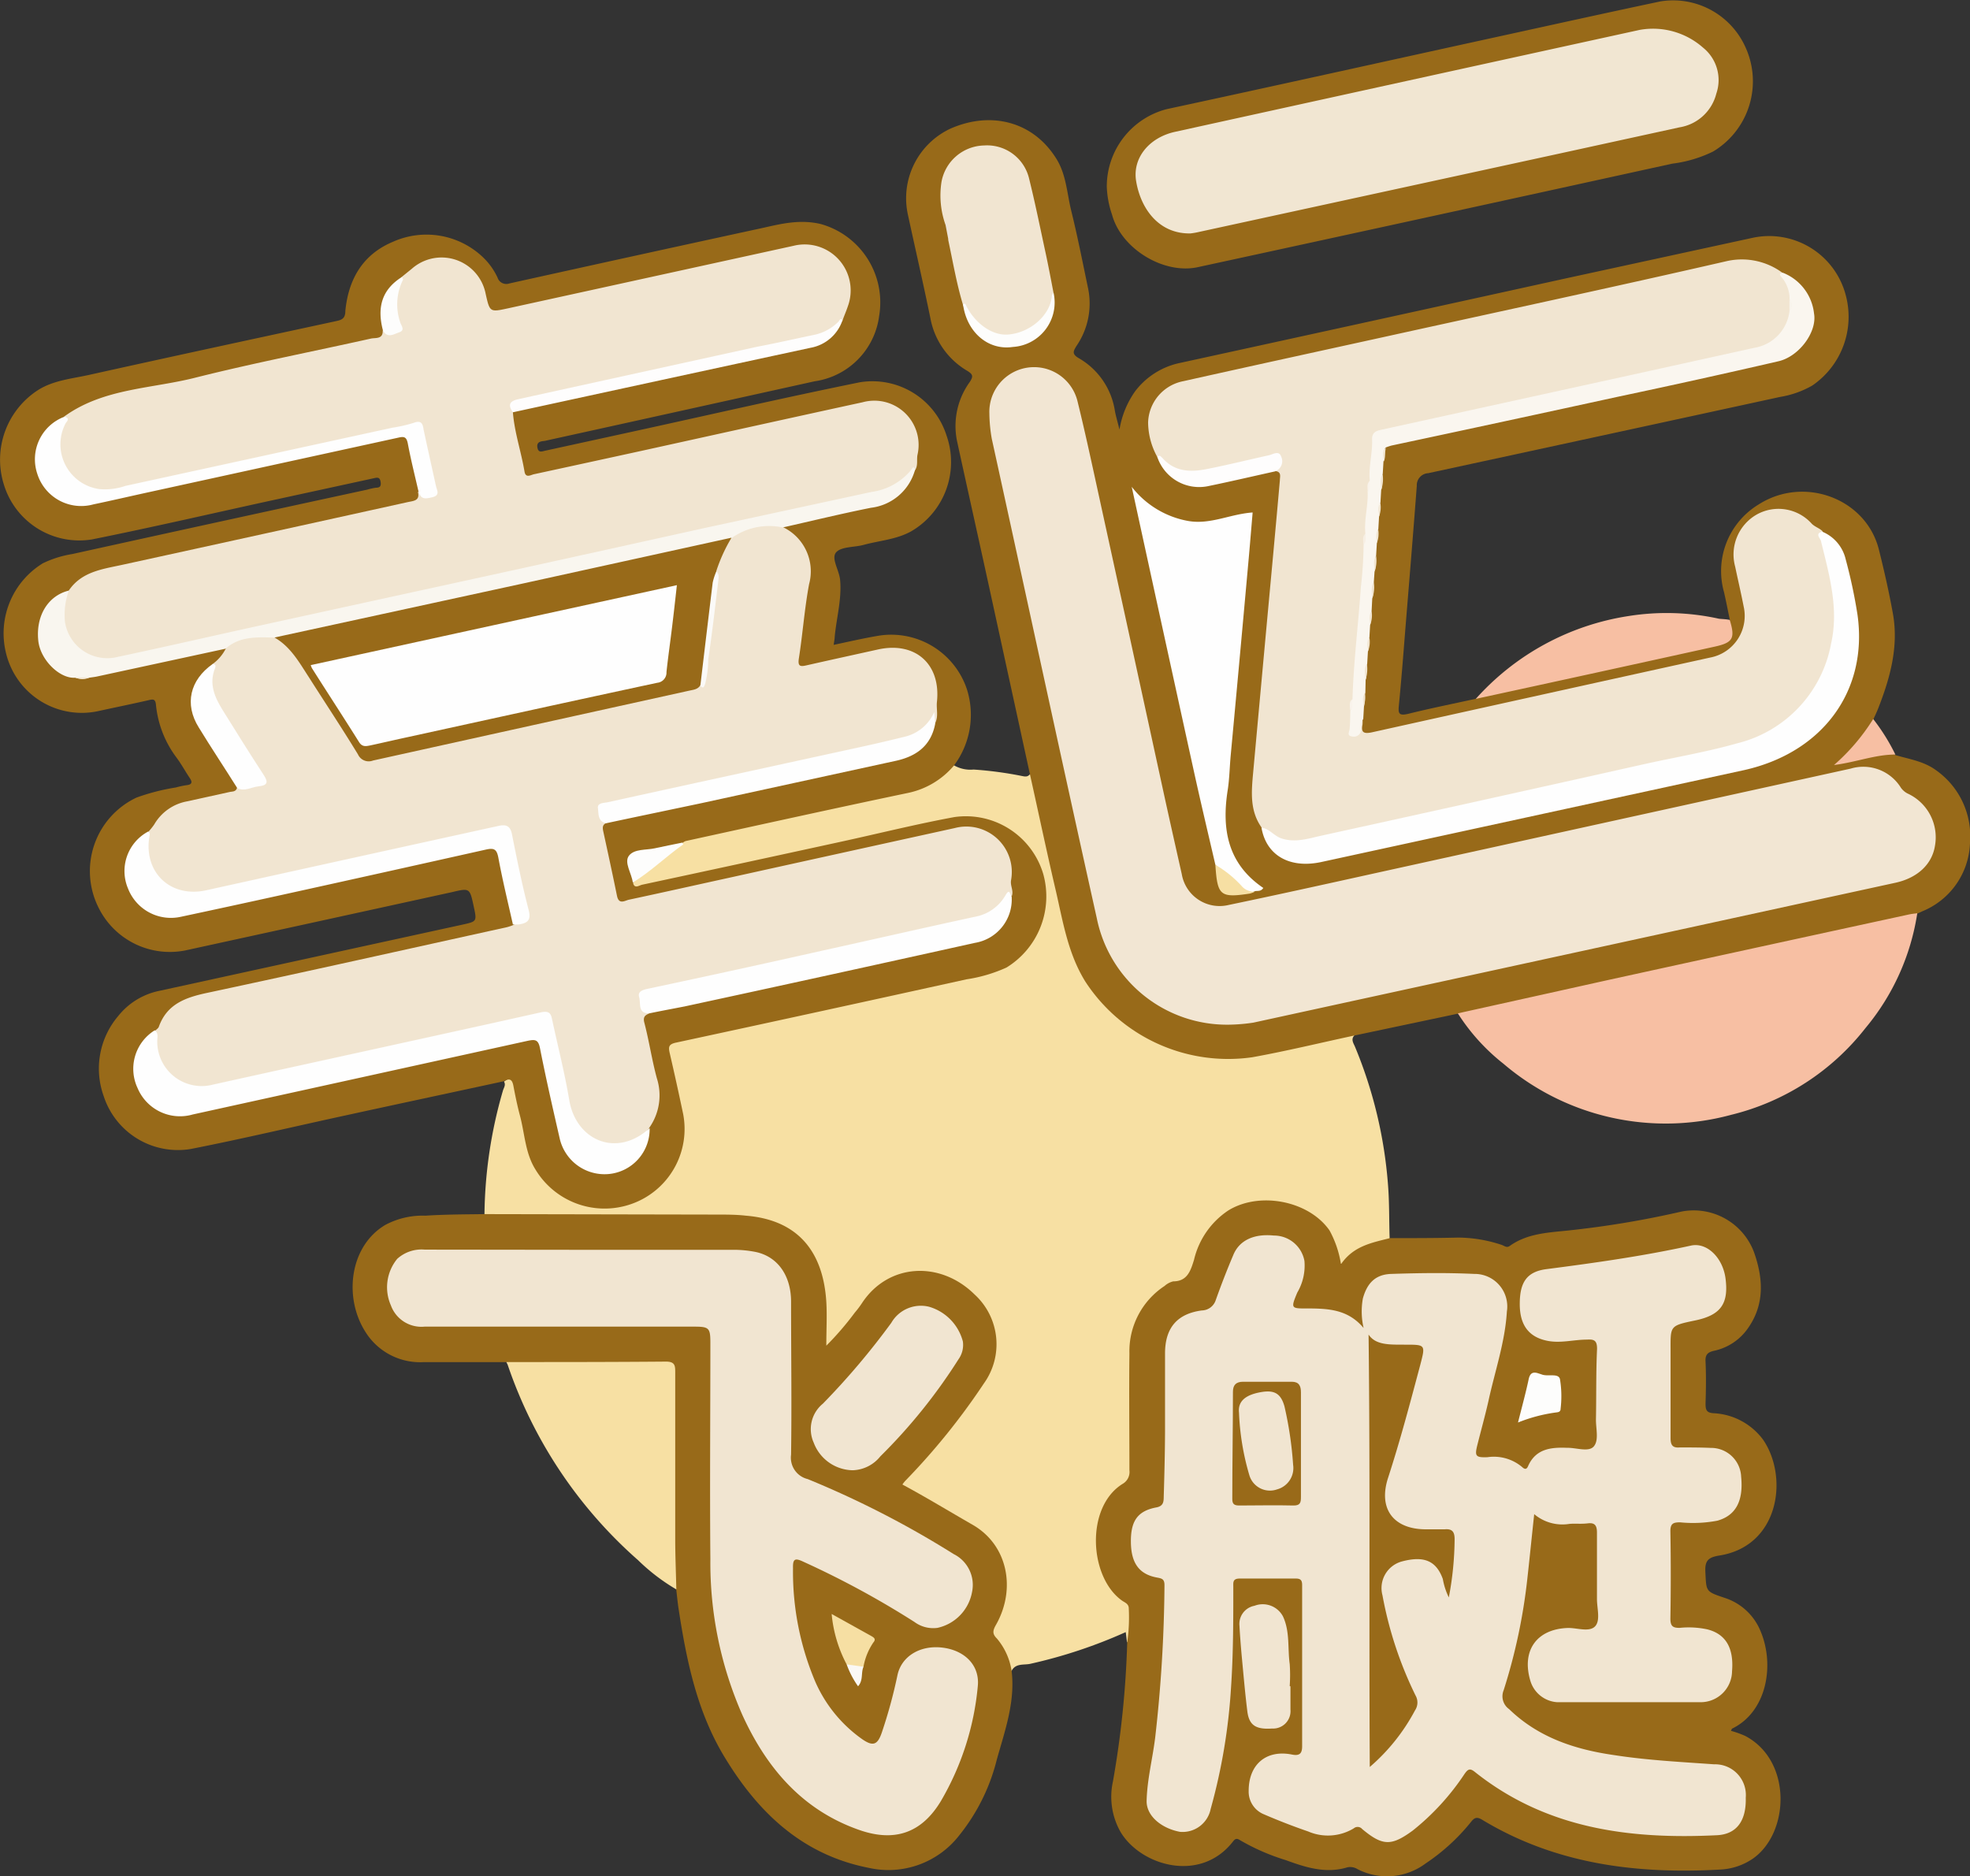 <svg id="圖層_1" data-name="圖層 1" xmlns="http://www.w3.org/2000/svg" viewBox="0 0 214.09 203.92"><rect x="0" y="0" width="214.09" height="203.92" fill="#333333" stroke="none"/><defs><style>.cls-1{fill:#f7e0a3;}.cls-2{fill:#986a19;}.cls-3{fill:#f7bfa3;}.cls-4{fill:#fdfdfc;}.cls-5{fill:#f1e5d1;}.cls-6{fill:#fefefe;}.cls-7{fill:#f9f6ef;}.cls-8{fill:#fefdfd;}.cls-9{fill:#f2e6d3;}.cls-10{fill:#faf6ef;}.cls-11{fill:#f6dfa3;}.cls-12{fill:#ede4d8;}.cls-13{fill:#faf8f4;}.cls-14{fill:#f1e6d2;}.cls-15{fill:#fbfaf8;}.cls-16{fill:#f7efe4;}.cls-17{fill:#f9f3eb;}.cls-18{fill:#f8f4ec;}.cls-19{fill:#996a19;}</style></defs><title>26</title><path class="cls-1" d="M154.8,127.26c-.4.42-.08.85.07,1.21a48.55,48.55,0,0,1,3.59,15c.16,2,.11,3.89.18,5.83-.22.54-.73.6-1.19.68a6,6,0,0,0-3.16,1.58c-.88.81-1.28.69-1.53-.45-.91-4.08-3.8-5.32-7.13-5.54a7.35,7.35,0,0,0-7.46,4.9c-.17.45-.33.9-.47,1.36a3.36,3.36,0,0,1-2.38,2.53,6.61,6.61,0,0,0-4.07,4.44,12.31,12.31,0,0,0-.61,4c0,3.79.06,7.58,0,11.38a2.54,2.54,0,0,1-1.14,2.32,5.52,5.52,0,0,0-2.23,3.83c-.56,3.1,0,5.87,2.44,8.07,1.12,1,1.33,3.81.39,4.83l-.14-1.13a53.86,53.86,0,0,1-10.34,3.44c-.71.17-1.63-.1-2.08.8a.42.42,0,0,1-.42-.35,7.93,7.93,0,0,0-1.55-3.21c-.44-.56-.24-1.09,0-1.67a8.34,8.34,0,0,0,.84-6,7,7,0,0,0-3-4.16c-2.2-1.39-4.44-2.7-6.72-4-1.45-.8-1.5-1-.35-2.13a66.67,66.67,0,0,0,8.07-10.11,6.6,6.6,0,0,0-.22-8c-3.61-4.84-9.92-4.44-12.68-.1a34.36,34.36,0,0,1-2.45,3.1c-.27.35-.57.67-.87,1s-.42.45-.72.34-.32-.43-.34-.71c-.07-1-.05-2.08,0-3.12a12.84,12.84,0,0,0-.35-3.21,8.1,8.1,0,0,0-7.44-6.74,34.52,34.52,0,0,0-4.55-.27Q73.4,147,62,147c-.59,0-1.21.14-1.73-.29a49.76,49.76,0,0,1,2-13.44c.09-.33.35-.64.12-1,.58-.44.8-.43,1.12.12a4.27,4.27,0,0,1,.38,1.26c.43,2,.86,3.91,1.31,5.85a8,8,0,0,0,8,6.27,8.09,8.09,0,0,0,8.23-6.24,8.66,8.66,0,0,0,.06-4.26c-.45-1.82-.82-3.67-1.23-5.5-.37-1.61-.33-1.7,1.25-2l20.39-4.45c4.34-1,8.67-1.94,13-2.85s6.68-6.22,6-9.71c-1-5.16-6.5-7.59-10.64-6.61-10.62,2.52-21.32,4.72-32,7-.64.14-1.4.59-2-.2.53-1.18,1.75-1.62,2.61-2.45s2.19-1.41,3-2.44c2.28-.75,4.66-1.1,7-1.62,6-1.34,11.94-2.62,17.91-3.93A6.89,6.89,0,0,0,110,98.67c.38-.34.68-.81,1.29-.78a3.55,3.55,0,0,0,2.13.46,40.36,40.36,0,0,1,5.25.7c.31.06.62.14.86-.18.74.26.59,1,.71,1.5,1.16,5.27,2.18,10.57,3.52,15.79,1.72,6.64,6,10.76,12.61,12.66a19.78,19.78,0,0,0,10.63-.19c2.17-.55,4.38-.92,6.55-1.45C154,127.08,154.42,126.85,154.8,127.26Z" transform="translate(-7.62 -14.71)"/><path class="cls-2" d="M111.31,97.89a8.88,8.88,0,0,1-5,3c-8.07,1.69-16.11,3.47-24.17,5.23a1,1,0,0,0-.3.17c-1.13.79-2.49.78-3.76,1.09-1.51.36-2.24.28-1.57,2.21a1.14,1.14,0,0,1-.11,1c.14.79.65.36,1,.28q10.83-2.32,21.64-4.68c4.09-.89,8.16-1.91,12.28-2.67a8.77,8.77,0,0,1,9.68,6.2,9.07,9.07,0,0,1-4,10.15,16.27,16.27,0,0,1-4.34,1.28q-15.78,3.48-31.57,6.88c-.79.17-.84.45-.7,1.09q.77,3.32,1.47,6.66A8.64,8.64,0,0,1,77,145.26a8.77,8.77,0,0,1-11.19-3.44c-1.11-1.77-1.16-3.88-1.68-5.84-.29-1.08-.51-2.17-.72-3.27-.12-.63-.38-.86-1-.49-5.77,1.25-11.55,2.48-17.32,3.74-5.58,1.21-11.13,2.53-16.73,3.63a8.48,8.48,0,0,1-9.48-5.77,8.82,8.82,0,0,1,1.57-8.66,7.67,7.67,0,0,1,4.5-2.76l32.87-7.18c1.63-.36,1.64-.34,1.28-2-.43-2-.43-2-2.34-1.55q-14.51,3.18-29,6.34a8.64,8.64,0,0,1-9.41-4.61,8.84,8.84,0,0,1,4.1-12,23,23,0,0,1,4.28-1.1,9,9,0,0,1,1.17-.25c.58-.07.66-.31.34-.78-.49-.73-.91-1.51-1.43-2.21a11.38,11.38,0,0,1-2.24-5.73c-.06-.69-.33-.63-.84-.51-1.75.4-3.51.76-5.26,1.14A8.47,8.47,0,0,1,8.28,85.72a8.93,8.93,0,0,1,4-9.79,11.5,11.5,0,0,1,3.19-1q16-3.53,32.05-7a7.77,7.77,0,0,1,.93-.21c.42,0,.62-.13.53-.65s-.35-.47-.74-.38L37.61,69c-6.67,1.45-13.32,3-20,4.34a8.57,8.57,0,0,1-9.58-6,9,9,0,0,1,3.83-10.3c1.66-1,3.56-1.17,5.38-1.57,9-2,17.93-3.92,26.91-5.86.62-.13,1-.29,1-1.1C45.48,45.11,47,42.39,50.3,41A8.9,8.9,0,0,1,60,42.57a7.3,7.3,0,0,1,1.69,2.31,1,1,0,0,0,1.28.64q13.8-3.06,27.6-6.05c2-.45,4-.94,6.25-.41a8.85,8.85,0,0,1,6.34,10,8.24,8.24,0,0,1-7,7.09C86.48,58.29,76.74,60.45,67,62.59a2,2,0,0,1-.35.06c-.48.05-.74.25-.61.78s.52.33.86.26l9.71-2.12c8.15-1.78,16.28-3.65,24.45-5.31A8.45,8.45,0,0,1,110.47,62a8.71,8.71,0,0,1-3.83,10.46c-1.6.89-3.43,1-5.16,1.47-1,.28-2.44.17-3,.82s.34,1.92.44,3c.19,2.1-.4,4.12-.59,6.19,0,.23-.06.47-.11.86,1.69-.36,3.3-.73,4.91-1a8.67,8.67,0,0,1,9.57,5.83A9.19,9.19,0,0,1,111.31,97.89Z" transform="translate(-7.62 -14.71)"/><path class="cls-2" d="M154.8,127.26c-3.69.79-7.37,1.69-11.09,2.36a18.53,18.53,0,0,1-18.14-8.22c-1.86-3-2.41-6.38-3.17-9.71-1-4.27-1.9-8.55-2.85-12.82q-2-9.18-4-18.36c-1.3-6-2.63-11.92-3.93-17.89A8.16,8.16,0,0,1,113,56.24c.4-.62.38-.83-.27-1.23a8.39,8.39,0,0,1-4-5.72c-.77-3.75-1.63-7.49-2.44-11.23a8.35,8.35,0,0,1,4.6-9.36c4.37-1.94,9-.83,11.54,3.28,1.06,1.7,1.14,3.72,1.6,5.61.69,2.79,1.24,5.61,1.83,8.42a8.15,8.15,0,0,1-1.24,6.28c-.37.6-.53.89.22,1.34a8,8,0,0,1,3.92,5.61c.1.62.29,1.23.52,2.16A10,10,0,0,1,131,57.21a8.24,8.24,0,0,1,4.61-3q21.22-4.63,42.44-9.3l20.12-4.37a8.6,8.6,0,0,1,10.06,6.34,9.05,9.05,0,0,1-3.67,9.74,10.42,10.42,0,0,1-3.48,1.23Q182,62,162.83,66.14a1.31,1.31,0,0,0-1.24,1.38c-.4,5.3-.84,10.6-1.27,15.89-.21,2.67-.42,5.34-.68,8-.08.84,0,1.12,1,.89,2.44-.61,4.91-1.1,7.36-1.64a9,9,0,0,1,3.51-1.1l21.3-4.65c2.42-.53,2.42-.52,2.8-2.83-.21-1-.4-2-.63-3a8.46,8.46,0,0,1,3.76-9.54c4.93-3.16,11.68-.66,13.07,4.91.58,2.32,1.11,4.65,1.53,7,.63,3.59-.33,7-1.61,10.26-.16.41-.35.8-.53,1.2a10.81,10.81,0,0,1-3.41,4.6,40.6,40.6,0,0,1,4.69-1,1.44,1.44,0,0,1,1.13.27c1.51.45,3.08.66,4.43,1.66a8.78,8.78,0,0,1,3.67,7.89,8.32,8.32,0,0,1-5.19,7.43L216,114a2.3,2.3,0,0,1-1.41.59l-46.76,10.21a2.59,2.59,0,0,1-1.76.08Z" transform="translate(-7.62 -14.71)"/><path class="cls-2" d="M130.12,193.22a19,19,0,0,0,.17-3.69c0-.51-.43-.64-.73-.85-3.59-2.54-4-10.17.06-12.69a1.49,1.49,0,0,0,.74-1.48c0-4.23-.05-8.47,0-12.7a8.49,8.49,0,0,1,3.82-7.33,2.16,2.16,0,0,1,.94-.5c1.55,0,1.9-1.19,2.26-2.34a8.86,8.86,0,0,1,3.73-5.37c3.39-2.09,8.75-1.06,11,2.18a11.23,11.23,0,0,1,1.24,3.67c1.36-2,3.37-2.34,5.32-2.84,2.48,0,5,0,7.43-.06a15.24,15.24,0,0,1,4.7.79c.29.09.55.37.89.12,1.85-1.32,4-1.44,6.17-1.66a103.29,103.29,0,0,0,12.51-2.08,7,7,0,0,1,7.86,4.4c1,2.82,1.19,5.64-.62,8.24a6,6,0,0,1-3.69,2.49c-.7.15-1,.42-.95,1.18.07,1.52.05,3,0,4.56,0,.65.08,1,.86,1.05a7.12,7.12,0,0,1,5.41,2.9c2.76,4.06,1.76,11.54-4.78,12.57-1.19.19-1.57.56-1.51,1.76.11,2.17,0,2.14,2.16,2.86a6.29,6.29,0,0,1,3.83,3.58c1.57,3.68.7,8.76-3.06,10.6-.05,0-.08.12-.15.25a10.79,10.79,0,0,1,1.54.55c5.13,2.68,4.84,10.53.86,13.33a6.82,6.82,0,0,1-3.59,1.2c-9.09.51-17.87-.59-25.84-5.41-.63-.38-.88-.2-1.24.26a22,22,0,0,1-4.93,4.5,7,7,0,0,1-7.37.61,1.51,1.51,0,0,0-1.13-.2c-2.33.71-4.53,0-6.66-.78a23.63,23.63,0,0,1-5-2.18c-.38-.25-.55-.12-.77.17-3.5,4.49-9.92,2.66-12.17-1a7.73,7.73,0,0,1-.86-5.55A103.53,103.53,0,0,0,130.12,193.22Z" transform="translate(-7.62 -14.71)"/><path class="cls-2" d="M60.26,146.67l25.3.05c1,0,2.08,0,3.12.12,5.8.47,8.41,4.06,8.74,9.37.09,1.51,0,3,0,4.76a32.34,32.34,0,0,0,3.1-3.6,9.94,9.94,0,0,0,.79-1.05c2.86-4.32,8.49-4.61,12.23-.91a7.32,7.32,0,0,1,1,9.67A73.43,73.43,0,0,1,106,175.66a3.74,3.74,0,0,0-.31.4c2.6,1.4,5.09,2.92,7.62,4.37,3.86,2.21,4.74,7,2.56,10.86-.37.64-.43,1,.09,1.51a7.13,7.13,0,0,1,1.6,3.53c.4,3.36-.73,6.48-1.61,9.62a21.3,21.3,0,0,1-4.06,8.21,9.74,9.74,0,0,1-9.83,3.57c-7.19-1.4-12-5.95-15.67-12-3-4.92-4.14-10.42-5-16-.12-.75-.19-1.51-.28-2.26a10.92,10.92,0,0,1-.57-4.24c0-6.07,0-12.15,0-18.23,0-1.87,0-1.88-1.84-1.88-4.68,0-9.36,0-14,0a3.64,3.64,0,0,1-2-.36c-3,0-6.06,0-9.1,0a7,7,0,0,1-6.33-3.39c-2.3-3.71-1.65-9.23,2.23-11.53a8.62,8.62,0,0,1,4.36-1C56,146.7,58.11,146.7,60.26,146.67Z" transform="translate(-7.62 -14.71)"/><path class="cls-3" d="M166.05,124.85q8.17-1.81,16.36-3.63,16.31-3.57,32.63-7.11c.31-.07.63-.1.94-.14a25.45,25.45,0,0,1-5.63,12.48,26.5,26.5,0,0,1-14.6,9.43A27.16,27.16,0,0,1,171,130.32,22,22,0,0,1,166.05,124.85Z" transform="translate(-7.62 -14.71)"/><path class="cls-2" d="M127.9,35a8.69,8.69,0,0,1,6.52-8.43c12.32-2.65,24.62-5.39,36.94-8.08,5.57-1.22,11.14-2.45,16.72-3.63a8.62,8.62,0,0,1,9.26,5.05,8.9,8.9,0,0,1-3.55,11.27,14,14,0,0,1-4.45,1.32q-25.77,5.66-51.56,11.25c-3.7.8-8.31-2-9.31-5.71A10.48,10.48,0,0,1,127.9,35Z" transform="translate(-7.62 -14.71)"/><path class="cls-1" d="M62.64,162.75c5.79,0,11.57,0,17.36-.05,1,0,1,.48,1,1.18q0,9,0,18.08c0,1.83.08,3.67.12,5.5a21.41,21.41,0,0,1-4.15-3.17A49.44,49.44,0,0,1,62.8,163.07,2.39,2.39,0,0,0,62.64,162.75Z" transform="translate(-7.62 -14.71)"/><path class="cls-3" d="M195.6,82.09c.61,2,.36,2.47-1.67,2.91Q181,87.85,168,90.67a27.94,27.94,0,0,1,16.58-9,26.34,26.34,0,0,1,9.85.29C194.8,82,195.21,82,195.6,82.09Z" transform="translate(-7.62 -14.71)"/><path class="cls-3" d="M213.6,96.72c-2.19,0-4.21.82-6.67,1.14a22.27,22.27,0,0,0,4.26-5A21.9,21.9,0,0,1,213.6,96.72Z" transform="translate(-7.62 -14.71)"/><path class="cls-4" d="M76.39,110.63c-.12-1-1-2.21-.4-2.94s1.82-.57,2.79-.78,2-.42,3-.62c0,.07.11.19.1.19C80,107.8,78.37,109.42,76.39,110.63Z" transform="translate(-7.62 -14.71)"/><path class="cls-5" d="M30.73,86.88a4.73,4.73,0,0,0,1.42-1.66c0-.58.44-.7.8-.89a6.63,6.63,0,0,1,4.38-.56,6,6,0,0,1,2.86,2.45c2.11,3.28,4.23,6.57,6.31,9.88a1.74,1.74,0,0,0,2.19.85q16.55-3.67,33.1-7.29a6.08,6.08,0,0,0,1.8-.61c1-.79.55-2,.7-2.91.41-2.66.67-5.35,1-8a4,4,0,0,0,0-1.19A8.71,8.71,0,0,1,87,73a6.14,6.14,0,0,1,4.51-1.36A1.48,1.48,0,0,1,92.7,72a5.32,5.32,0,0,1,2.85,6.19c-.5,2.66-.69,5.38-1.11,8.06-.14.89.14.94.85.77,2.56-.58,5.13-1.14,7.7-1.71,4.07-.92,6.9,1.55,6.45,5.7-.08.78.2,1.6-.22,2.35-.28-.19-.18-.5-.25-.76a2.64,2.64,0,0,1-1.38,1.74,8.81,8.81,0,0,1-3,1.09l-26.95,5.93c-1,.21-2,.44-2.93.63-1.84.37-1.89.45-1.2,2.17-.48.21-.4.58-.31,1,.5,2.3,1,4.6,1.47,6.91.2,1,.85.53,1.29.43,3.75-.8,7.49-1.64,11.23-2.46q12.09-2.67,24.19-5.33a4.94,4.94,0,0,1,6.11,5.71c-.08.58.29,1.09.1,1.65-.16,0-.34,0-.43.16-1.14,1.86-3,2.36-5,2.79-11,2.4-22.08,4.87-33.14,7.23-2,.43-1.87,1.54-.75,2.57-.47.2-.82.34-.62,1.07.52,2,.81,4,1.35,6a6.11,6.11,0,0,1-.79,5.35c-1.62,2.65-6,2.6-7.86-.11A8.66,8.66,0,0,1,69.1,134c-.57-2.58-1.09-5.16-1.69-7.73-.28-1.23-.37-1.3-1.63-1-8.24,1.82-16.48,3.61-24.71,5.43-3.2.71-6.44,1.26-9.59,2.15-4,1.13-7.71-1.74-7-6.11.13-.14.34-.26.4-.43.89-2.49,2.92-3.19,5.27-3.69,10.87-2.32,21.72-4.75,32.58-7.14a5.3,5.3,0,0,0,.67-.23c1.5-.89,1.5-.89,1.08-2.68-.48-2.1-.89-4.22-1.37-6.32-.34-1.48-.42-1.53-2-1.19q-15,3.3-30.06,6.6a11.3,11.3,0,0,1-2.25.32,5.1,5.1,0,0,1-5.08-6.84,7.4,7.4,0,0,0,.66-.82A5.2,5.2,0,0,1,28,101.8l4.53-1c.34-.08.74,0,.86-.5a11.51,11.51,0,0,1,1.75-.34c1.09-.26,1.15-.37.59-1.32-1.24-2.08-2.55-4.13-3.88-6.16C30.71,90.76,30,89,30.73,86.88Z" transform="translate(-7.62 -14.71)"/><path class="cls-5" d="M63.36,59.52c.17,2.2.9,4.28,1.26,6.44.12.73.65.39,1,.3Q71.44,65,77.21,63.74c8.05-1.77,16.11-3.56,24.16-5.31a4.81,4.81,0,0,1,5.95,5.75c-.09.54.08,1.12-.25,1.63-1.42,1.84-3.45,2.39-5.61,2.86Q72.15,75,42.87,81.52,32.43,83.8,22,86.1a10.12,10.12,0,0,1-3.33.37,4.51,4.51,0,0,1-3.89-2.8,4.46,4.46,0,0,1,.31-4.77c1.41-2.08,3.68-2.33,5.86-2.81q15.52-3.39,31-6.81c.61-.13,1.34-.14,1.08-1.12,1.55.46,1.79.24,1.43-1.35s-.67-3.05-1-4.57c-.3-1.31-.4-1.38-1.7-1.09-7.58,1.68-15.16,3.3-22.73,5-2.81.63-5.64,1.17-8.44,1.84a5.13,5.13,0,0,1-5.51-1.71,5,5,0,0,1-.74-5.5,4.4,4.4,0,0,0,.26-.8c4.3-3.11,9.55-3,14.4-4.26,6.27-1.57,12.62-2.8,18.93-4.21.48-.11,1.33.1,1.28-.88a1.42,1.42,0,0,1,.58,0c.83.08,1.19-.22,1-1.1A7.19,7.19,0,0,1,50.51,47a5.1,5.1,0,0,1,.78-2.2l1.11-.9a4.88,4.88,0,0,1,8,2.75c.45,2,.45,2,2.44,1.57l31-6.79A5,5,0,0,1,99.76,48c-.17.52-.39,1-.58,1.55a5.6,5.6,0,0,1-3.51,2l-31,6.79C64,58.46,63.4,58.66,63.36,59.52Z" transform="translate(-7.62 -14.71)"/><path class="cls-6" d="M24.44,126.69c.44.33.26.81.27,1.22a4.83,4.83,0,0,0,6.07,4.68c11.87-2.63,23.75-5.2,35.62-7.85,1.08-.24,1.12.3,1.27,1,.61,2.83,1.33,5.65,1.81,8.51.73,4.44,5.19,6.34,8.74,3.07a4.9,4.9,0,0,1-4.52,5,5,5,0,0,1-5.27-3.94c-.74-3.23-1.48-6.46-2.12-9.71-.19-1-.54-1-1.37-.83q-18.18,4-36.37,8a5,5,0,0,1-6-2.87A4.92,4.92,0,0,1,24.44,126.69Z" transform="translate(-7.62 -14.71)"/><path class="cls-7" d="M15.1,78.9a7.84,7.84,0,0,0-.42,3.4,4.65,4.65,0,0,0,5.76,3.8C25.64,85,30.83,83.8,36,82.67l27-5.9q10.41-2.28,20.82-4.59,9.25-2,18.5-4a6.74,6.74,0,0,0,4.29-2.36c.17-.22.33-.58.44,0a5.66,5.66,0,0,1-4.78,4.08c-3.21.64-6.4,1.42-9.59,2.14a7,7,0,0,0-5.58,1.17,3.84,3.84,0,0,1-1.53.64C70.41,77.19,55.21,80.46,40,83.8a4.63,4.63,0,0,1-2.58.21c-1.87-.05-3.75-.16-5.3,1.21l-13.87,3c-.3.07-.62.1-.93.15a3,3,0,0,1-1.55,0c-1.68.12-3.85-2-4-4.14C11.53,81.56,12.9,79.43,15.1,78.9Z" transform="translate(-7.62 -14.71)"/><path class="cls-6" d="M23.72,105.09c.26.17.16.38.12.63-.58,3.88,2.36,6.6,6.2,5.75q15.89-3.51,31.78-7c.8-.17,1.24,0,1.43.87.55,2.77,1.11,5.54,1.82,8.27.31,1.17-.18,1.45-1.11,1.58-.2,0-.4,0-.6,0-.54-2.41-1.13-4.82-1.58-7.25-.17-.9-.44-1.09-1.31-.9Q49.31,109.54,38.14,112q-5.45,1.2-10.89,2.36a5,5,0,0,1-5.71-3.06A4.87,4.87,0,0,1,23.72,105.09Z" transform="translate(-7.62 -14.71)"/><path class="cls-6" d="M78.28,124.83c-1.39.13-1-1.06-1.2-1.74s.5-.82,1.07-.94q9.42-2,18.85-4.12c5.54-1.22,11.08-2.49,16.63-3.69A4.79,4.79,0,0,0,116.9,112c.48-.82.46,0,.66.12a4.78,4.78,0,0,1-4,5.07q-15.76,3.5-31.55,6.91C80.78,124.34,79.53,124.57,78.28,124.83Z" transform="translate(-7.62 -14.71)"/><path class="cls-6" d="M14.63,60c.71.19.18.56.08.8a4.91,4.91,0,0,0,3.72,7.07,6.77,6.77,0,0,0,2.82-.35l29-6.32a16,16,0,0,0,2.32-.53c.81-.31,1,.07,1.08.71.44,2.06.9,4.11,1.35,6.16.11.47.47,1-.38,1.21s-1.24.22-1.51-.58c-.4-1.75-.84-3.49-1.17-5.25-.14-.71-.38-.79-1-.65q-13.73,3-27.45,6c-1.91.42-3.81.86-5.72,1.26a5,5,0,0,1-6.1-3.33A4.94,4.94,0,0,1,14.63,60Z" transform="translate(-7.62 -14.71)"/><path class="cls-6" d="M73.48,104.19c-.92-.21-.8-1.06-.88-1.65s.68-.55,1.08-.64c8.66-1.91,17.31-3.78,26-5.68,2.1-.45,4.19-.92,6.27-1.44a4.66,4.66,0,0,0,3.2-2.68l.1,1.29c-.45,2.34-2,3.5-4.22,4L83.87,102C80.41,102.73,76.94,103.45,73.48,104.19Z" transform="translate(-7.62 -14.71)"/><path class="cls-8" d="M63.36,59.52c-.58-.81-.36-1.22.61-1.43L89.89,52.4C92,52,94,51.54,96.07,51.11a5.21,5.21,0,0,0,2.69-1.46c.12-.13.17-.42.42-.14a4.49,4.49,0,0,1-3.47,3Q79.54,56,63.36,59.52Z" transform="translate(-7.62 -14.71)"/><path class="cls-6" d="M30.73,86.88c.36,0,.35.25.24.51-.66,1.68,0,3.13.86,4.52,1.45,2.34,2.91,4.67,4.43,7,.56.85.42,1.17-.57,1.27-.76.08-1.49.6-2.29.18C32,98.13,30.58,96,29.21,93.76,27.65,91.25,28.25,88.62,30.73,86.88Z" transform="translate(-7.62 -14.71)"/><path class="cls-4" d="M51.29,44.82c.05.1.16.24.13.29a6,6,0,0,0-.32,4.59c.08.35.6.89-.07,1.12s-1.28.68-1.79-.18C48.54,48,49.21,46.13,51.29,44.82Z" transform="translate(-7.62 -14.71)"/><path class="cls-5" d="M15.8,88.34l1.55,0A1.7,1.7,0,0,1,15.8,88.34Z" transform="translate(-7.62 -14.71)"/><path class="cls-5" d="M133.39,64.38a7.89,7.89,0,0,1-1-3.75,4.72,4.72,0,0,1,3.83-4.49c7.24-1.62,14.5-3.2,21.74-4.79,12.48-2.75,25-5.43,37.41-8.28a7.44,7.44,0,0,1,6,1.32,6.19,6.19,0,0,1,1,3.06c0,.37,0,.74,0,1.1a5,5,0,0,1-4.09,4.32c-5,1.21-10.12,2.27-15.19,3.37-8.27,1.8-16.53,3.64-24.8,5.43A1.39,1.39,0,0,0,157,63.2c0,1.23-.21,2.46-.31,3.69a3.4,3.4,0,0,0-.13,1.38c0,1.46-.28,2.9-.33,4.35a3.51,3.51,0,0,0-.14,1.44c-.22,3.62-.54,7.23-.82,10.84-.15,1.86-.31,3.73-.46,5.59a4,4,0,0,0-.19,1.32,20.35,20.35,0,0,0,0,2.47c.87-.14.27-1.28,1.07-1.4a3,3,0,0,1,0,.6c-.18.86.17,1,1,.83q18.39-4.08,36.78-8.13a4.61,4.61,0,0,0,3.64-5.56c-.28-1.45-.62-2.88-.92-4.32a5,5,0,0,1,2.33-5.66,4.85,4.85,0,0,1,6,1c.36.35.82.47,1.16.8.37,2,.91,4,1.3,6a17,17,0,0,1,.17,5.13,14.47,14.47,0,0,1-10.77,12.31c-7.73,1.83-15.51,3.46-23.28,5.16s-15.67,3.47-23.52,5.15a4.75,4.75,0,0,1-4.86-1.54c-1.33-1.89-1.09-4-.9-6.12Q144.9,86.67,146,74.79c.24-2.63.48-5.25.71-7.88,0-.4.21-.93-.51-1a.89.89,0,0,1,.2-.55.76.76,0,0,0,.09-.79c-.22-.35-.58-.17-.87-.1-2.1.48-4.22.86-6.31,1.38S135,66.23,133.39,64.38Z" transform="translate(-7.62 -14.71)"/><path class="cls-9" d="M141.2,126.08a14.43,14.43,0,0,1-14.39-11.59c-3.86-17.35-7.6-34.73-11.41-52.1a16.83,16.83,0,0,1-.26-2.74,4.86,4.86,0,0,1,9.56-1.4c.81,3.28,1.52,6.58,2.24,9.88q3.54,16.19,7.06,32.38c.67,3.08,1.36,6.14,2.05,9.21a4.17,4.17,0,0,0,5.09,3.35c6.05-1.26,12.09-2.61,18.13-3.94l49.47-10.88a4.8,4.8,0,0,1,5.45,2.06,2,2,0,0,0,.81.68,5.23,5.23,0,0,1,2.9,5.66c-.32,2-1.89,3.47-4.27,4l-30.29,6.6q-19.76,4.3-39.52,8.61A19.46,19.46,0,0,1,141.2,126.08Z" transform="translate(-7.62 -14.71)"/><path class="cls-6" d="M139.7,108.7c-.8-3.45-1.62-6.9-2.38-10.37-2.22-10.11-4.43-20.23-6.71-30.71a10,10,0,0,0,6.06,3.7c2.45.46,4.61-.74,7.08-.91-.18,2.15-.36,4.32-.56,6.48q-.9,10-1.83,20c-.11,1.23-.13,2.47-.32,3.7-.67,4.26,0,8,3.87,10.63-.26.41-.62.29-.91.35a1.26,1.26,0,0,1-1.44-.25A25.76,25.76,0,0,1,139.7,108.7Z" transform="translate(-7.62 -14.71)"/><path class="cls-6" d="M144.71,104.66c.87.12,1.36.91,2.19,1.18,1.52.49,2.94,0,4.35-.31q17.59-3.86,35.16-7.79c3.34-.74,6.73-1.31,10-2.24a13.71,13.71,0,0,0,10.2-10.82c.87-3.82-.2-7.5-1.1-11.18-.08-.3-.69-.81.15-1a4.3,4.3,0,0,1,2.54,3,56,56,0,0,1,1.28,6c1.18,8.29-3.78,15-12.31,16.91l-46,10C147.75,109.13,145.22,107.67,144.71,104.66Z" transform="translate(-7.62 -14.71)"/><path class="cls-5" d="M110.38,39.17a9.56,9.56,0,0,1-.44-4.71,4.82,4.82,0,0,1,4.64-3.94,4.69,4.69,0,0,1,4.88,3.61c.64,2.58,1.17,5.19,1.73,7.79.34,1.55.63,3.1.93,4.66-.09,3.94-4.71,6-7.86,3.94a5.69,5.69,0,0,1-2-2.72c-.69-2.3-1.09-4.67-1.59-7,.24-.56-.16-1-.18-1.56,0-.16-.07-.25,0-.09Z" transform="translate(-7.62 -14.71)"/><path class="cls-10" d="M156,72.72c-.15-1.54.31-3,.25-4.56.29-.36,0-.84.23-1.21-.15-1.52.32-3,.25-4.52,0-.69.39-.87.95-1l27-5.92c4.54-1,9.08-2,13.61-3a4.59,4.59,0,0,0,3.81-4.06,1.37,1.37,0,0,0,0-1.2,3.63,3.63,0,0,0-.84-2.38c-.23-.26-.35-.45.13-.51a5.38,5.38,0,0,1,3.37,4.42c.36,2-1.63,4.7-3.89,5.2q-8.66,2-17.32,3.83-12.33,2.69-24.68,5.32a5.67,5.67,0,0,0-.66.22c-.36.45,0,1-.24,1.5l-.08,1.36c-.22.57.05,1.18-.17,1.74l-.08,1.39c-.19.48,0,1-.15,1.5l-.08,1.38c-.2.48,0,1-.16,1.51l-.08,1.36c-.22.57.05,1.17-.17,1.73L156.92,78c-.22.57.05,1.18-.17,1.75l-.07,1.38c-.2.48,0,1-.16,1.51L156.44,84c-.2.49,0,1-.16,1.51l-.08,1.36c-.22.57.05,1.18-.17,1.74L156,90c-.19.48,0,1-.15,1.5l-.08,1.37c-.34.38-.14.84-.23,1.26a.8.8,0,0,1-1,.62c-.57-.07-.29-.48-.25-.82.06-.67.06-1.35.08-2,.29-.36,0-.84.23-1.21.12-4.07.63-8.11.91-12.17a44.6,44.6,0,0,0,.3-4.62C156.05,73.56,155.73,73.08,156,72.72Z" transform="translate(-7.62 -14.71)"/><path class="cls-8" d="M133.39,64.38c.25-.31.42,0,.56.11,1.34,1.52,3.06,1.55,4.83,1.2,2.26-.45,4.49-1,6.74-1.5.43-.09,1.08-.55,1.32.12a1.17,1.17,0,0,1-.68,1.64c-2.44.54-4.87,1.11-7.31,1.61A4.8,4.8,0,0,1,133.39,64.38Z" transform="translate(-7.62 -14.71)"/><path class="cls-4" d="M112.28,47.8c.1-.08.19-.14.27,0,1,2.07,2.91,3.41,4.63,3.27,2.39-.19,4.59-2.09,4.76-4.23,0-.1.12-.2.18-.29a4.84,4.84,0,0,1-4.43,5.87C115,52.82,112.68,50.81,112.28,47.8Z" transform="translate(-7.62 -14.71)"/><path class="cls-11" d="M139.7,108.7a12.31,12.31,0,0,1,2.84,2.29,1.75,1.75,0,0,0,1.46.63,2.74,2.74,0,0,1-.54.21C140.22,112.32,139.92,112.07,139.7,108.7Z" transform="translate(-7.62 -14.71)"/><path class="cls-12" d="M110.38,39.17c0-.11.18-.34.19-.26.07.62.62,1.23.12,1.88Z" transform="translate(-7.62 -14.71)"/><path class="cls-5" d="M156,88.62c0-.58-.2-1.19.17-1.74A3.55,3.55,0,0,1,156,88.62Z" transform="translate(-7.62 -14.71)"/><path class="cls-5" d="M157.71,68c0-.59-.2-1.19.17-1.74A3.67,3.67,0,0,1,157.71,68Z" transform="translate(-7.62 -14.71)"/><path class="cls-5" d="M156.75,79.75c0-.59-.2-1.2.17-1.75A3.6,3.6,0,0,1,156.75,79.75Z" transform="translate(-7.62 -14.71)"/><path class="cls-5" d="M157,76.85c0-.58-.2-1.18.17-1.73A3.62,3.62,0,0,1,157,76.85Z" transform="translate(-7.62 -14.71)"/><path class="cls-5" d="M157.48,70.87c0-.51-.19-1,.15-1.5A2.84,2.84,0,0,1,157.48,70.87Z" transform="translate(-7.62 -14.71)"/><path class="cls-5" d="M157.24,73.76c0-.51-.19-1,.16-1.51A2.89,2.89,0,0,1,157.24,73.76Z" transform="translate(-7.62 -14.71)"/><path class="cls-5" d="M155.8,91.51c0-.51-.19-1,.15-1.5A2.84,2.84,0,0,1,155.8,91.51Z" transform="translate(-7.62 -14.71)"/><path class="cls-5" d="M158,64.88c0-.51-.27-1.07.24-1.5C158.08,63.87,158.23,64.41,158,64.88Z" transform="translate(-7.62 -14.71)"/><path class="cls-5" d="M156.52,82.64c0-.52-.19-1,.16-1.51A2.89,2.89,0,0,1,156.52,82.64Z" transform="translate(-7.62 -14.71)"/><path class="cls-5" d="M156.28,85.52c0-.51-.19-1,.16-1.51A2.78,2.78,0,0,1,156.28,85.52Z" transform="translate(-7.62 -14.71)"/><path class="cls-5" d="M155.81,159.05a8,8,0,0,1-.08-3.21c.46-1.67,1.36-2.62,3.1-2.67,3-.1,6-.14,9,0a3.54,3.54,0,0,1,3.55,4.09c-.2,3.33-1.3,6.48-2,9.71-.36,1.59-.8,3.17-1.2,4.76-.31,1.23-.22,1.41,1.09,1.36a4.76,4.76,0,0,1,3.79,1.09c.27.25.47.24.62-.11.83-1.89,2.47-2.07,4.23-2H178c1,0,2.31.5,2.85-.18s.2-1.91.21-2.9c.05-2.56,0-5.12.12-7.68,0-.87-.28-1.06-1.1-1-1.44,0-2.85.42-4.3.13-2-.4-3-1.68-3-4s.73-3.51,2.9-3.79c5.26-.68,10.52-1.42,15.71-2.56,1.76-.38,3.46,1.35,3.75,3.56.36,2.76-.51,4-3.31,4.58s-2.66.59-2.66,3.32c0,3.16,0,6.32,0,9.48,0,.81.28,1.06,1,1,1.12,0,2.25,0,3.36.05a3.27,3.27,0,0,1,3.31,3.14c.26,2.64-.59,4.21-2.58,4.77a14.1,14.1,0,0,1-4.05.18c-.71,0-1.08.1-1.06,1q.08,4.72,0,9.47c0,.85.3,1,1,1a9.7,9.7,0,0,1,3,.16c2,.5,2.91,2,2.7,4.56a3.41,3.41,0,0,1-3.39,3.36c-5.2,0-10.4,0-15.6,0a3.26,3.26,0,0,1-2.92-2.3c-1-3.31.68-5.68,4.12-5.77,1,0,2.28.47,2.9-.17s.2-2,.21-3c0-2.4,0-4.8,0-7.2,0-.79-.25-1.09-1-1s-1.36,0-2,.06a4.74,4.74,0,0,1-3.82-1.06c-.27,2.5-.5,4.82-.76,7.14a62,62,0,0,1-2.56,12,1.71,1.71,0,0,0,.59,2.05c3.19,3.09,7.16,4.39,11.42,5,3.6.56,7.23.74,10.86,1a3.34,3.34,0,0,1,3.44,3.63c.07,2.52-1,4-3.19,4.08-9.47.46-18.53-.72-26.26-6.89-.55-.44-.76-.26-1.1.21a26.7,26.7,0,0,1-5.64,6.17c-2.32,1.7-3.27,1.69-5.49-.16a.65.65,0,0,0-.92-.08,5.42,5.42,0,0,1-4.95.34q-2.44-.84-4.8-1.86a2.66,2.66,0,0,1-1.67-2.56c0-2.86,1.9-4.5,4.71-3.94.84.17,1.1-.14,1.1-.9q0-8.76,0-17.52c0-.49-.14-.71-.67-.71-2,0-4.08,0-6.12,0-.78,0-.69.44-.69.93,0,3.6,0,7.19-.24,10.79a63.27,63.27,0,0,1-2.22,13.32,3.11,3.11,0,0,1-3.33,2.49c-2-.37-3.67-1.72-3.63-3.38.06-2.34.65-4.58.93-6.87A154.56,154.56,0,0,0,134.17,187c0-.67-.28-.73-.82-.83-1.94-.36-2.8-1.57-2.83-3.83s.68-3.4,2.76-3.79c.82-.15.8-.68.81-1.21.07-2.32.13-4.64.14-7,0-2.84,0-5.68,0-8.52s1.37-4.33,4-4.68a1.62,1.62,0,0,0,1.51-1.12q.88-2.48,1.91-4.91c.66-1.6,2.25-2.33,4.41-2.11a3.36,3.36,0,0,1,3.32,2.76,5.78,5.78,0,0,1-.78,3.44c-.71,1.72-.71,1.74,1.15,1.72C151.94,156.94,154.1,157,155.81,159.05Z" transform="translate(-7.62 -14.71)"/><path class="cls-5" d="M147.86,198c0,.84,0,1.68,0,2.52a1.89,1.89,0,0,1-2,2.06c-1.74.12-2.48-.34-2.68-1.82-.25-2-.42-4-.61-6-.1-1.11-.19-2.23-.25-3.35a2,2,0,0,1,1.63-2.17,2.49,2.49,0,0,1,3.09,1.14c.78,1.65.5,3.46.74,5.19a17.3,17.3,0,0,1,0,2.39Z" transform="translate(-7.62 -14.71)"/><path class="cls-4" d="M172.59,169.32c.42-1.68.83-3.16,1.15-4.67.14-.68.44-.88,1.07-.67l.34.11c.68.28,1.83-.18,2,.52a11.36,11.36,0,0,1,.07,3.2c0,.4-.3.39-.59.43A17.13,17.13,0,0,0,172.59,169.32Z" transform="translate(-7.62 -14.71)"/><path class="cls-5" d="M70.66,150.55c5.52,0,11,0,16.56,0a12.38,12.38,0,0,1,2.5.23c2.38.49,3.85,2.52,3.87,5.36,0,5.56.08,11.12,0,16.68a2.39,2.39,0,0,0,1.81,2.65,103.67,103.67,0,0,1,15.86,8.15,3.74,3.74,0,0,1,2,4.11,4.88,4.88,0,0,1-3.76,3.91A3.43,3.43,0,0,1,107,191a97.45,97.45,0,0,0-12.1-6.56c-.91-.43-1.13-.28-1.1.73a30.62,30.62,0,0,0,2.39,12.25,15,15,0,0,0,5.16,6.34c1.14.78,1.64.61,2.1-.74a53.59,53.59,0,0,0,1.7-6.23c.44-2.08,2.49-3.3,4.91-3s4.06,1.94,3.82,4.21a30.15,30.15,0,0,1-4,12.45c-2.08,3.47-5,4.49-8.81,3.18-6.2-2.14-10.1-6.7-12.74-12.45a41,41,0,0,1-3.51-17c-.07-7.84,0-15.67,0-23.51,0-1.64-.14-1.77-1.79-1.77-9.76,0-19.52,0-29.27,0a3.53,3.53,0,0,1-3.66-2.31,4.87,4.87,0,0,1,.69-5.06,3.94,3.94,0,0,1,3-1Z" transform="translate(-7.62 -14.71)"/><path class="cls-5" d="M100.28,174.51a4.61,4.61,0,0,1-4.23-3,3.57,3.57,0,0,1,1-4.24,80.76,80.76,0,0,0,7.43-8.78,3.71,3.71,0,0,1,4.11-1.75,5.34,5.34,0,0,1,3.67,3.77,2.68,2.68,0,0,1-.47,1.93A59.77,59.77,0,0,1,103.29,173,4,4,0,0,1,100.28,174.51Z" transform="translate(-7.62 -14.71)"/><path class="cls-11" d="M99.63,195.61A14.51,14.51,0,0,1,98,190.13l4.28,2.38c.28.16.59.33.25.72a6.81,6.81,0,0,0-1.07,2.63A1.42,1.42,0,0,1,99.63,195.61Z" transform="translate(-7.62 -14.71)"/><path class="cls-13" d="M99.63,195.61l1.84.25c-.31.65,0,1.46-.6,2.13A9.82,9.82,0,0,1,99.63,195.61Z" transform="translate(-7.62 -14.71)"/><path class="cls-14" d="M137,40.08c-3.46.07-5.42-2.71-5.91-5.68-.42-2.51,1.41-4.74,4.22-5.36q25.24-5.55,50.5-11.08a8.21,8.21,0,0,1,6.89,1.93,4.52,4.52,0,0,1,1.44,5,4.93,4.93,0,0,1-4,3.66l-13,2.84-39.27,8.54A7.91,7.91,0,0,1,137,40.08Z" transform="translate(-7.62 -14.71)"/><path class="cls-2" d="M37.45,84l26.91-5.85,22.76-5a17.58,17.58,0,0,0-1.65,3.61c-.29,3.12-.73,6.22-1.15,9.32-.13,1.05,0,2.16-.59,3.11-.26.43-.69.48-1.13.57q-17.22,3.8-34.44,7.61a1.28,1.28,0,0,1-1.64-.67c-1.72-2.82-3.55-5.58-5.33-8.38C40.15,86.73,39.21,85,37.45,84Z" transform="translate(-7.62 -14.71)"/><path class="cls-15" d="M83.73,89.24q.66-5.59,1.34-11.2a6.3,6.3,0,0,1,.4-1.23c.35.32.24.75.2,1.12-.34,2.81-.66,5.63-1.08,8.43a11.14,11.14,0,0,1-.34,2.69C84.12,89.38,84.06,89.6,83.73,89.24Z" transform="translate(-7.62 -14.71)"/><path class="cls-16" d="M156,72.72c0,.4.17.86-.23,1.2C155.81,73.51,155.61,73.06,156,72.72Z" transform="translate(-7.62 -14.71)"/><path class="cls-17" d="M154.55,90.71c0,.41.17.87-.23,1.21C154.37,91.51,154.17,91.06,154.55,90.71Z" transform="translate(-7.62 -14.71)"/><path class="cls-18" d="M202.09,47.28a.83.83,0,0,1,0,1.2Z" transform="translate(-7.62 -14.71)"/><path class="cls-17" d="M156.47,67c0,.41.17.87-.23,1.21C156.29,67.75,156.09,67.3,156.47,67Z" transform="translate(-7.62 -14.71)"/><path class="cls-2" d="M156.48,206.76c-.09-15.94.05-31.62-.13-47,.78,1.19,2.38,1.09,4,1.1,2.18,0,2.19,0,1.63,2.15-1.1,4.13-2.19,8.26-3.51,12.32-1.1,3.38.59,5.61,4.15,5.6.68,0,1.36,0,2,0,.87-.08,1.09.32,1.08,1.13a34.62,34.62,0,0,1-.63,6.27,7.43,7.43,0,0,1-.65-2c-.72-2-2.07-2.55-4.48-1.9a3,3,0,0,0-2.08,3.67,41.75,41.75,0,0,0,3.59,10.88,1.54,1.54,0,0,1-.06,1.64A21.22,21.22,0,0,1,156.48,206.76Z" transform="translate(-7.62 -14.71)"/><path class="cls-19" d="M149,171.78c0,1.88,0,3.76,0,5.63,0,.63-.08.94-.83.93-1.95-.05-3.91,0-5.87,0-.55,0-.77-.15-.76-.74,0-3.87.07-7.74.07-11.62,0-.78.38-1.08,1.09-1.09H148c.78,0,1,.44,1,1.15C149,168,149,169.87,149,171.78Z" transform="translate(-7.62 -14.71)"/><path class="cls-6" d="M41.39,87l39.79-8.69c-.19,1.72-.37,3.33-.57,4.94s-.4,3-.56,4.51a1.11,1.11,0,0,1-1,1.16c-9,1.93-18,3.91-27,5.88-1.4.3-2.8.63-4.2.93-.46.09-.87.19-1.22-.38-1.67-2.67-3.4-5.31-5.1-8A2,2,0,0,1,41.39,87Z" transform="translate(-7.62 -14.71)"/><path class="cls-5" d="M148.15,173.92a2.4,2.4,0,0,1-1.75,2.67,2.33,2.33,0,0,1-3-1.52,27.64,27.64,0,0,1-1.13-6.81c-.15-1.31.79-2,2.56-2.27,1.33-.19,2,.22,2.38,1.58A40.14,40.14,0,0,1,148.15,173.92Z" transform="translate(-7.62 -14.71)"/></svg>